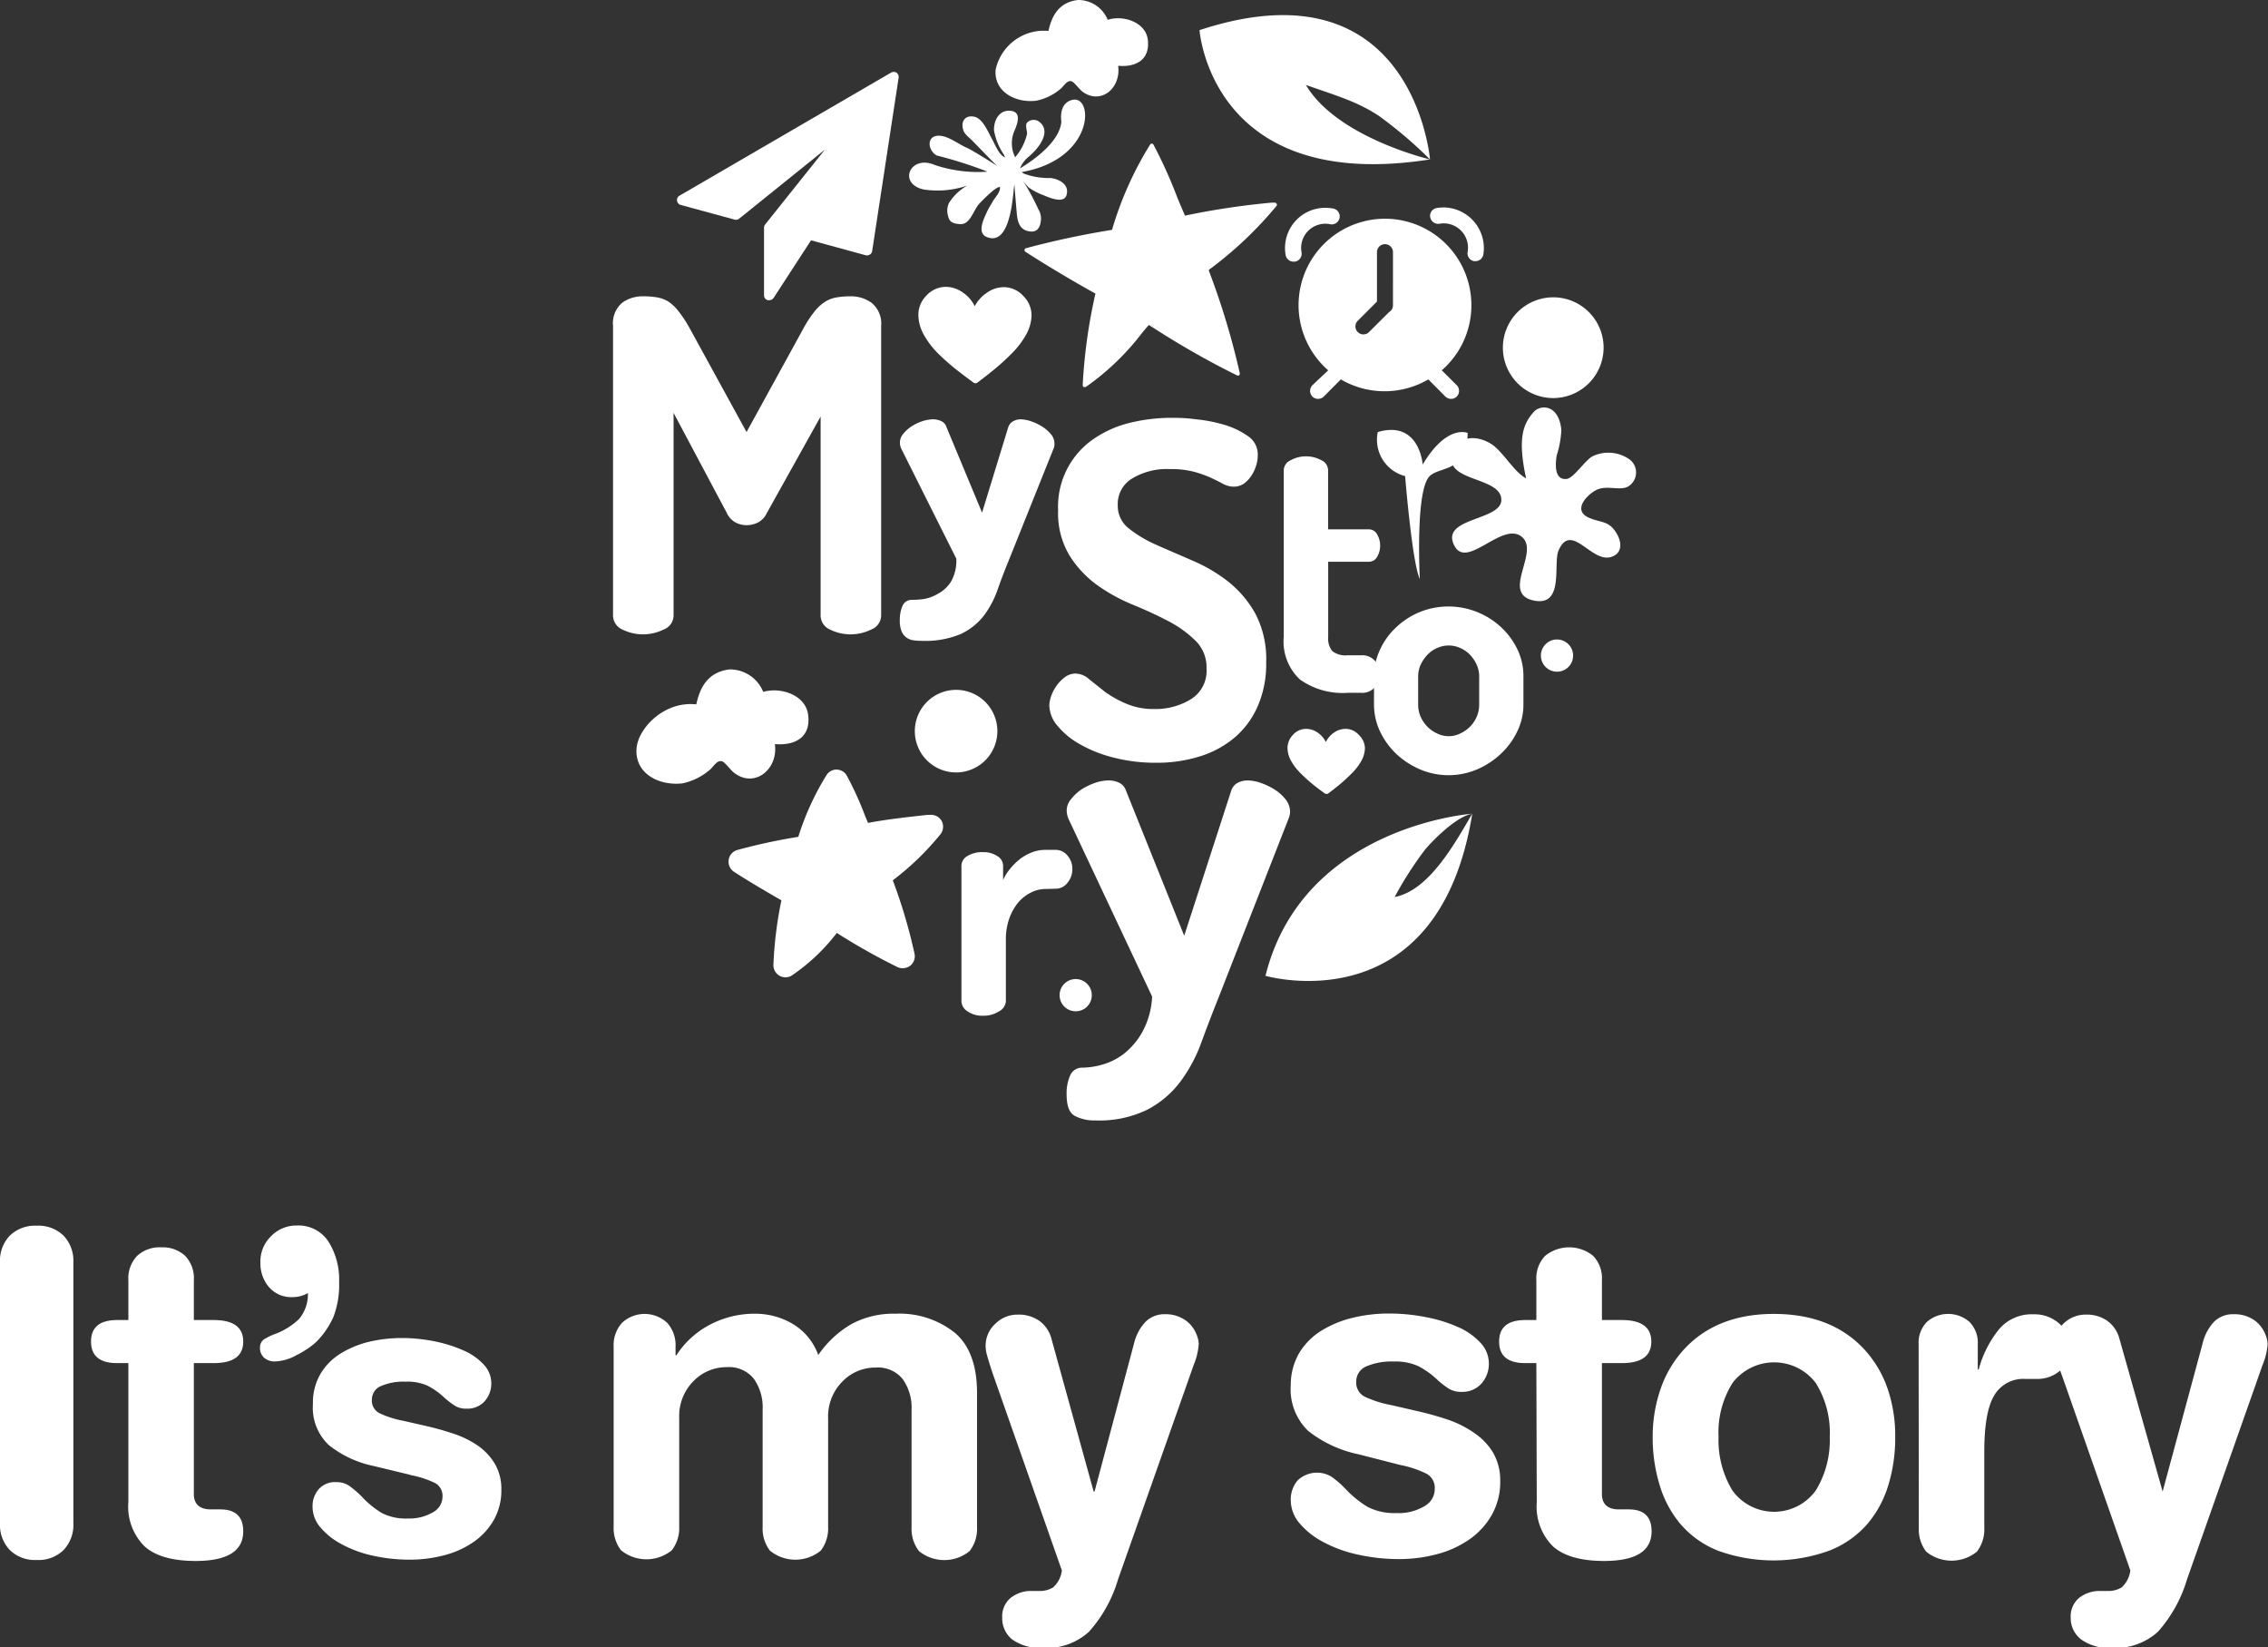 <svg xmlns="http://www.w3.org/2000/svg" viewBox="0 0 229.67 166.77"><rect x="0" y="0" width="229.67" height="166.77" fill="#333333" stroke="none"/><defs><style>.cls-1{fill:#fff;}</style></defs><title>BI_white</title><g id="Layer_2" data-name="Layer 2"><g id="세로형"><path class="cls-1" d="M0,127.79a3.65,3.65,0,0,1,1-2.7,3.65,3.65,0,0,1,2.7-1,3.64,3.64,0,0,1,2.73,1,3.68,3.68,0,0,1,1,2.7v26.44a3.68,3.68,0,0,1-1,2.7,3.61,3.61,0,0,1-2.73,1,3.62,3.62,0,0,1-2.7-1,3.65,3.65,0,0,1-1-2.7Z"/><path class="cls-1" d="M13,138H11.86c-1.76,0-2.64-.73-2.64-2.18s.88-2.18,2.64-2.18H13v-4.05a3.27,3.27,0,0,1,.89-2.45,3.35,3.35,0,0,1,2.43-.86,3.35,3.35,0,0,1,2.43.86,3.27,3.27,0,0,1,.88,2.45v4.05h2c2,0,3,.72,3,2.18s-1,2.18-3,2.18h-2v13.26c0,1,.58,1.55,1.73,1.55h.95c1.55,0,2.32.74,2.32,2.22q0,3-4.81,3c-2.37,0-4.09-.5-5.18-1.48A5.66,5.66,0,0,1,13,152.05Z"/><path class="cls-1" d="M27.44,125.16a3.56,3.56,0,0,1,2.63-1.09,3.61,3.61,0,0,1,3.18,1.61,7.19,7.19,0,0,1,1.09,4.11,9.08,9.08,0,0,1-.57,3.52A8.45,8.45,0,0,1,32,135.88a8.91,8.91,0,0,1-1.93,1.29,4.82,4.82,0,0,1-2.2.66,1.61,1.61,0,0,1-1.13-.38,1.28,1.28,0,0,1-.41-1,1,1,0,0,1,.38-.84A6,6,0,0,1,28,135a7.28,7.28,0,0,0,2.27-1.45,3.9,3.9,0,0,0,.91-2.64,3.12,3.12,0,0,1-1.54.41,3,3,0,0,1-2.39-1,3.69,3.69,0,0,1-.88-2.46A3.57,3.57,0,0,1,27.44,125.16Z"/><path class="cls-1" d="M32.46,139.08A6.09,6.09,0,0,1,34.54,137a9.9,9.9,0,0,1,2.88-1.17,14.37,14.37,0,0,1,3.21-.37,16.84,16.84,0,0,1,3.35.33,13.9,13.9,0,0,1,2.94.92A6.1,6.1,0,0,1,49,138.16a2.76,2.76,0,0,1,.75,1.84,2.69,2.69,0,0,1-.67,1.86,2.33,2.33,0,0,1-1.82.75,2.19,2.19,0,0,1-1.14-.26,8.65,8.65,0,0,1-1.15-.88,7.47,7.47,0,0,0-1.67-1.18,4.9,4.9,0,0,0-2.21-.41,5.76,5.76,0,0,0-2.53.45,1.47,1.47,0,0,0-.9,1.39,1.41,1.41,0,0,0,.75,1.34,9.55,9.55,0,0,0,2.44.78l2.49.57a28.85,28.85,0,0,1,2.78.8,9.87,9.87,0,0,1,2.29,1.16,6,6,0,0,1,1.71,1.84,5,5,0,0,1,.65,2.58,6.07,6.07,0,0,1-.77,3.1,6.81,6.81,0,0,1-2.09,2.25,9.28,9.28,0,0,1-3,1.33,13.6,13.6,0,0,1-3.37.43,17.29,17.29,0,0,1-3.8-.41,11.86,11.86,0,0,1-3.17-1.17,7.13,7.13,0,0,1-2.14-1.71,3.22,3.22,0,0,1-.78-2.07,2.62,2.62,0,0,1,.62-1.77,2.2,2.2,0,0,1,1.79-.72,2.28,2.28,0,0,1,1.27.35,9.52,9.52,0,0,1,1.31,1.12,9.44,9.44,0,0,0,2,1.64,5.28,5.28,0,0,0,2.66.57,4.69,4.69,0,0,0,2.51-.61,1.81,1.81,0,0,0,1-1.56,1.48,1.48,0,0,0-.7-1.39,9.48,9.48,0,0,0-2.41-.81l-.32-.09-3.52-.85a10.75,10.75,0,0,1-4.57-2.13,5.2,5.2,0,0,1-1.6-4.17A5.75,5.75,0,0,1,32.46,139.08Z"/><path class="cls-1" d="M62.14,136.33a3.38,3.38,0,0,1,.84-2.4,3.35,3.35,0,0,1,4.59,0,3.38,3.38,0,0,1,.84,2.4v.87h.09a9,9,0,0,1,3.39-3.09A9.68,9.68,0,0,1,76.5,133a7.42,7.42,0,0,1,3.72,1,6,6,0,0,1,2.64,3.18,10.46,10.46,0,0,1,3.34-3.12A8.91,8.91,0,0,1,90.67,133a9,9,0,0,1,6,1.91q2.27,1.9,2.27,6.13v13.58a3.68,3.68,0,0,1-.75,2.41,4.07,4.07,0,0,1-5.13,0,3.68,3.68,0,0,1-.75-2.41v-11.9a5,5,0,0,0-.89-3.09,3.21,3.21,0,0,0-2.75-1.18,4.63,4.63,0,0,0-3.38,1.43,5,5,0,0,0-1.43,3.7v11a3.68,3.68,0,0,1-.75,2.41,4.08,4.08,0,0,1-5.14,0,3.67,3.67,0,0,1-.74-2.41v-11.9a5,5,0,0,0-.89-3.09,3.21,3.21,0,0,0-2.75-1.18,4.63,4.63,0,0,0-3.38,1.43,5,5,0,0,0-1.43,3.7v11a3.68,3.68,0,0,1-.75,2.41,4.08,4.08,0,0,1-5.14,0,3.68,3.68,0,0,1-.75-2.41Z"/><path class="cls-1" d="M110.75,151h.09l4-15a4.84,4.84,0,0,1,1.14-2.16,2.7,2.7,0,0,1,2-.79,3.45,3.45,0,0,1,1.59.34,3,3,0,0,1,1.07.82,3.25,3.25,0,0,1,.57,1,2.64,2.64,0,0,1,.18.86,6.68,6.68,0,0,1-.5,2.09l-7.68,21.76a13.73,13.73,0,0,1-2.93,5.27,6.32,6.32,0,0,1-4.65,1.64,4.88,4.88,0,0,1-3.14-.86,2.75,2.75,0,0,1-1-2.19,2.44,2.44,0,0,1,.84-2,3.3,3.3,0,0,1,2.2-.71h.68a2.62,2.62,0,0,0,1.43-.36,2.74,2.74,0,0,0,.89-1.72l-6.91-19.67c-.06-.16-.1-.28-.13-.37-.24-.75-.42-1.31-.52-1.68a3.56,3.56,0,0,1-.16-1,3,3,0,0,1,1-2.27,3.16,3.16,0,0,1,2.27-.91,3.62,3.62,0,0,1,2.21.66,3.25,3.25,0,0,1,1.2,1.84Z"/><path class="cls-1" d="M131.55,137a6.78,6.78,0,0,1,2.32-2.32,10.86,10.86,0,0,1,3.2-1.29,15.28,15.28,0,0,1,3.57-.41,19.08,19.08,0,0,1,3.72.36,14.77,14.77,0,0,1,3.27,1,6.77,6.77,0,0,1,2.3,1.61,3.06,3.06,0,0,1,.84,2.05,3,3,0,0,1-.75,2.07,2.57,2.57,0,0,1-2,.84,2.41,2.41,0,0,1-1.27-.3,8.77,8.77,0,0,1-1.28-1,8.26,8.26,0,0,0-1.86-1.31,5.54,5.54,0,0,0-2.45-.46,6.5,6.5,0,0,0-2.82.5,1.65,1.65,0,0,0-1,1.55,1.59,1.59,0,0,0,.84,1.5,11.07,11.07,0,0,0,2.71.86l2.77.64a30.17,30.17,0,0,1,3.09.88,10.7,10.7,0,0,1,2.54,1.3,6.42,6.42,0,0,1,1.91,2,5.55,5.55,0,0,1,.72,2.86,6.75,6.75,0,0,1-.86,3.45,7.56,7.56,0,0,1-2.31,2.5,10.32,10.32,0,0,1-3.3,1.48,14.78,14.78,0,0,1-3.75.48,19.15,19.15,0,0,1-4.22-.46,13.27,13.27,0,0,1-3.52-1.29,8,8,0,0,1-2.39-1.91,3.61,3.61,0,0,1-.86-2.29,3,3,0,0,1,.68-2,2.84,2.84,0,0,1,3.41-.41,9.63,9.63,0,0,1,1.45,1.25,10.63,10.63,0,0,0,2.23,1.82,5.9,5.9,0,0,0,2.95.63,5.06,5.06,0,0,0,2.79-.68,2,2,0,0,0,1.07-1.73,1.65,1.65,0,0,0-.77-1.54,10.58,10.58,0,0,0-2.68-.91l-.36-.09-3.91-1a12.25,12.25,0,0,1-5.09-2.36,5.84,5.84,0,0,1-1.77-4.64A6.46,6.46,0,0,1,131.55,137Z"/><path class="cls-1" d="M155.58,138h-1.13c-1.76,0-2.64-.73-2.64-2.18s.88-2.18,2.64-2.18h1.13v-4.05a3.27,3.27,0,0,1,.89-2.45,3.86,3.86,0,0,1,4.86,0,3.27,3.27,0,0,1,.89,2.45v4.05h2c2,0,3,.72,3,2.18s-1,2.18-3,2.18h-2v13.26c0,1,.57,1.55,1.72,1.55h1q2.31,0,2.31,2.22,0,3-4.81,3c-2.36,0-4.09-.5-5.18-1.48a5.66,5.66,0,0,1-1.64-4.43Z"/><path class="cls-1" d="M168.19,140.53a11.34,11.34,0,0,1,2.34-3.92q3.32-3.6,9.13-3.59t9.13,3.59a11.34,11.34,0,0,1,2.34,3.92,14.73,14.73,0,0,1,.79,4.93,16.41,16.41,0,0,1-.68,4.84,11,11,0,0,1-2.11,3.95,9.83,9.83,0,0,1-3.82,2.71A16.56,16.56,0,0,1,174,157a9.72,9.72,0,0,1-3.82-2.7,11,11,0,0,1-2.13-4,16.41,16.41,0,0,1-.69-4.84A14.73,14.73,0,0,1,168.19,140.53Zm7.24,10.36a5.21,5.21,0,0,0,8.45,0,9.74,9.74,0,0,0,1.41-5.43,9.47,9.47,0,0,0-1.43-5.47,5.3,5.3,0,0,0-8.4,0,9.39,9.39,0,0,0-1.43,5.47A9.82,9.82,0,0,0,175.43,150.89Z"/><path class="cls-1" d="M194.29,136.11a3,3,0,0,1,.84-2.28,3.27,3.27,0,0,1,4.31,0,3,3,0,0,1,.84,2.28v2.54h.09a11.06,11.06,0,0,1,2-4,4.3,4.3,0,0,1,3.52-1.59,3.76,3.76,0,0,1,2.61.91,2.94,2.94,0,0,1,1,2.31,3.14,3.14,0,0,1-.93,2.52,3.48,3.48,0,0,1-2.34.8h-1.18a3.4,3.4,0,0,0-3.11,1.68q-1,1.68-1,5.68v7.72a3.68,3.68,0,0,1-.75,2.41,4.07,4.07,0,0,1-5.13,0,3.68,3.68,0,0,1-.75-2.41Z"/><path class="cls-1" d="M219,151H219l4.05-15a4.83,4.83,0,0,1,1.13-2.16,2.73,2.73,0,0,1,2.05-.79,3.51,3.51,0,0,1,1.59.34,3,3,0,0,1,1.06.82,3.25,3.25,0,0,1,.57,1,2.64,2.64,0,0,1,.18.86,6.41,6.41,0,0,1-.5,2.09l-7.67,21.76a13.87,13.87,0,0,1-2.93,5.27,6.36,6.36,0,0,1-4.66,1.64,4.85,4.85,0,0,1-3.13-.86,2.73,2.73,0,0,1-1.05-2.19,2.44,2.44,0,0,1,.84-2,3.32,3.32,0,0,1,2.2-.71h.69a2.64,2.64,0,0,0,1.43-.36,2.79,2.79,0,0,0,.88-1.72l-6.9-19.67c-.06-.16-.11-.28-.14-.37-.24-.75-.42-1.31-.52-1.68a3.56,3.56,0,0,1-.16-1,3,3,0,0,1,.95-2.27,3.19,3.19,0,0,1,2.28-.91,3.59,3.59,0,0,1,2.2.66,3.25,3.25,0,0,1,1.2,1.84Z"/><path class="cls-1" d="M143.78,58.62s-.45-8.33.84-10.23c.88-1.3,4-.31,4-4.56,0,0-2.09-.93-4.55,3.2,0,0-.32-4.53-4.55-3.29a3.8,3.8,0,0,0,2.77,4.46S143,57,143.78,58.62Z"/><path class="cls-1" d="M100.33,74a3.54,3.54,0,1,1-3.54-3.53A3.54,3.54,0,0,1,100.33,74Z"/><path class="cls-1" d="M96.79,78.2A4.18,4.18,0,1,1,101,74,4.18,4.18,0,0,1,96.79,78.2Zm0-7.07A2.9,2.9,0,1,0,99.68,74,2.9,2.9,0,0,0,96.79,71.13Z"/><path class="cls-1" d="M161.46,35.2A4.18,4.18,0,1,1,157.28,31,4.18,4.18,0,0,1,161.46,35.2Z"/><path class="cls-1" d="M157.28,40.3a5.1,5.1,0,1,1,5.11-5.1A5.11,5.11,0,0,1,157.28,40.3Zm0-8.35a3.25,3.25,0,1,0,3.25,3.25A3.25,3.25,0,0,0,157.28,32Z"/><path class="cls-1" d="M154.55,48.46c-.9-4.1-.31-5.56.78-6.77.68-.75,2.53-.77,2.78,1.84a9.86,9.86,0,0,1-.47,2.58c-.12.74-.31,2.51,1,2.38.73-.07,1.94-2,2.68-2.32a3.73,3.73,0,0,1,3.61.28,1.65,1.65,0,0,1-.13,2.84c-.85.41-2.19-.23-3.23.36s-2.29,2.07-.65,2.77c1.19.52,2,.27,2.76,1.54.51.8.73,2.07-.58,2.44-2,.55-4-3.61-5.28-.65-.55,1.3.58,5.58-2.38,5.07-3.63-.63.62-5-1.38-6.51s-5.57,3.45-6.81.88c-1.37-2.77,4.64-2.47,4.78-4.5.14-2.39-5.45-1.9-5-4.43.34-2.13,2.38-2.33,4-1.3,1.18.76,2.32,2.89,3.57,3.5"/><path class="cls-1" d="M132.24,8.6c3.17,1.11,5.23,1.7,7.39,3.13a43.56,43.56,0,0,1,5.18,4.41S143.14-4.07,121.47,3.05c0,0,1.15,16.57,23.34,13.09C144.81,16.14,135.41,13.94,132.24,8.6Z"/><path class="cls-1" d="M141.23,90.81A36.54,36.54,0,0,1,144.32,86c1-1.17,3.23-3.35,4.77-3.62,0,0-17.16,1.21-20.94,16.41,0,0,17.47,5.07,20.94-16.41C147.45,85.14,144.79,90.15,141.23,90.81Z"/><path class="cls-1" d="M158.37,66.35a.7.7,0,1,1-.7-.69A.7.7,0,0,1,158.37,66.35Z"/><path class="cls-1" d="M157.67,68a1.63,1.63,0,1,1,1.63-1.63A1.62,1.62,0,0,1,157.67,68Z"/><path class="cls-1" d="M108.6,10.11c-1.46.34-1.12,2.19-1.12,2.19-.16,2.06-2.83,3.93-4.19,4.75a3,3,0,0,1,.79-1.11h0c1.23-1,2.37-2.64,1.19-3.59a.94.94,0,0,0-1.26.06c-.22.28,0,.79,0,1.13a5.59,5.59,0,0,1-1.21,2.38,3.18,3.18,0,0,1-.06-2.71c.36-.82.72-2-.58-2-1.06,0-1.54,1.08-1.5,2a6.32,6.32,0,0,0,1,2.45,1.58,1.58,0,0,0,.13.26c-.57-.11-1.07-1.37-1.32-1.82-.39-.69-.9-2-1.71-2.26-1-.27-1.52.44-1.2,1.37.14.4.6.73.87,1s2.13,2.21,2.56,2.6c-.38-.26-2.52-1.59-3-1.81C97.06,14.62,96,13.7,95,13.74c-1.25.06-1,1.55-.14,2A43.89,43.89,0,0,1,100,17.38a13.79,13.79,0,0,1-5.32-.67c-2.54-1.11-3.81,1.93-1.1,2.48a9.37,9.37,0,0,0,4.37-.4,5.13,5.13,0,0,0-1.85,1.76A1.8,1.8,0,0,0,96,21.84c.13.68.55.81,1.25.85,1,.06,1.35-1.47,1.92-2.07,1.59-1.66,1.95-1.67,2.08-1.71.1.53-.48,1.06-.72,1.49s-.42.68-.59,1.06c-.3.66-1.06,2.13,0,2.54,2.2.88,2.55-3.37,2.7-4.59,0-.26.06-.51.08-.76.08,1,.16,2,.25,3s.39,1.71,1.42,1.79c.65.05.93-.44,1-1a1.77,1.77,0,0,0-.24-1.25,24.94,24.94,0,0,0-1.32-2.51c-.08-.14-.18-.28-.27-.42a7.57,7.57,0,0,0,.63.74,6.87,6.87,0,0,0,1.6.81c.58.25,2,.82,2.22-.09.3-1.07-.81-1.61-1.63-1.7a7.18,7.18,0,0,1-2.66-.43,1.06,1.06,0,0,1-.26-.17C110.87,16.12,110.77,9.61,108.6,10.11Z"/><path class="cls-1" d="M77.27,70a3.64,3.64,0,0,0-3.37-2.23c-2.36.26-3.07,2.06-3.39,3.54-3.3-.36-5.9,2.46-6.05,4.46-.19,2.51,2.21,3.8,4.63,3.54a6.16,6.16,0,0,0,2.78-1.37c.38-.3.71-1,1.22-.87.28,0,.94,1,1.38,1.26,2,1.41,4.34-.45,4-3,2,.17,3.69-.66,3.36-3-.28-2-2.8-2.8-4.56-2.28"/><path class="cls-1" d="M112.17,2a3.22,3.22,0,0,0-3-2c-2.08.23-2.71,1.83-3,3.13a5,5,0,0,0-5.35,3.94c-.17,2.22,2,3.37,4.09,3.13A5.42,5.42,0,0,0,107.39,9c.34-.27.63-.87,1.08-.78.25,0,.84.86,1.23,1.12,1.81,1.24,3.83-.4,3.53-2.68,1.77.16,3.26-.58,3-2.67-.24-1.76-2.48-2.47-4-2"/><path class="cls-1" d="M129.27,20.62a.19.19,0,0,0-.2-.1l-.35,0A76.82,76.82,0,0,0,120,21.83c-.16-.36-.31-.71-.46-1.07s-.25-.59-.41-1a47.41,47.41,0,0,0-2.33-5.13.19.19,0,0,0-.16-.09.2.2,0,0,0-.17.09,35,35,0,0,0-3.86,8.64h0a86.88,86.88,0,0,0-8.72,1.86.19.19,0,0,0-.14.16.22.22,0,0,0,.09.2c2.21,1.42,4.85,3,7.09,4.23A54.32,54.32,0,0,0,109.64,39a.22.22,0,0,0,.1.18.19.19,0,0,0,.1,0,.23.23,0,0,0,.11,0,25.72,25.72,0,0,0,5.76-5.55l.62-.73.61.38A84.57,84.57,0,0,0,125.26,38a.22.22,0,0,0,.21,0,.23.23,0,0,0,.08-.2,75.51,75.51,0,0,0-3.13-10.38l0-.1.09-.07a38.65,38.65,0,0,0,6.77-6.42A.18.18,0,0,0,129.27,20.62Z"/><path class="cls-1" d="M95.36,83.12a1.22,1.22,0,0,0-1.21-.62l-.25,0c-2.27.25-4.14.46-6,.81l-.3-.72a32.9,32.9,0,0,0-1.89-4.14,1.23,1.23,0,0,0-1-.54,1.2,1.2,0,0,0-1,.54,27.47,27.47,0,0,0-2.87,6.27,59.58,59.58,0,0,0-6.21,1.34,1.23,1.23,0,0,0-.3,2.2c1.28.83,2.89,1.79,4.8,2.89a39.82,39.82,0,0,0-.81,6.53,1.24,1.24,0,0,0,.61,1.1,1.22,1.22,0,0,0,.62.16,1.18,1.18,0,0,0,.63-.18,19.53,19.53,0,0,0,4.56-4.31,64.54,64.54,0,0,0,6.13,3.45,1.27,1.27,0,0,0,1.3-.13,1.22,1.22,0,0,0,.44-1.22,54.21,54.21,0,0,0-2.2-7.43,27.72,27.72,0,0,0,4.84-4.68A1.23,1.23,0,0,0,95.36,83.12Z"/><path class="cls-1" d="M77.67,51.91a2.08,2.08,0,0,1-.94,1,2.69,2.69,0,0,1-1.12.26,2.54,2.54,0,0,1-1.1-.26,2.1,2.1,0,0,1-.92-1L68.21,41.8V62.3a1.54,1.54,0,0,1-1,1.43,4.72,4.72,0,0,1-4.19,0,1.56,1.56,0,0,1-.94-1.43V33a2.73,2.73,0,0,1,.94-2.36A3.52,3.52,0,0,1,65.17,30a7.64,7.64,0,0,1,1.45.12,3.18,3.18,0,0,1,1.15.47,4.73,4.73,0,0,1,1,1,12,12,0,0,1,1.08,1.66l5.75,10.49,5.76-10.49a11.14,11.14,0,0,1,1.08-1.66,4.52,4.52,0,0,1,1.05-1,3.13,3.13,0,0,1,1.17-.47A8,8,0,0,1,86.19,30a3.49,3.49,0,0,1,2.1.68A2.71,2.71,0,0,1,89.23,33V62.3a1.54,1.54,0,0,1-1,1.43,4.72,4.72,0,0,1-4.19,0,1.56,1.56,0,0,1-.94-1.43V42.17Z"/><path class="cls-1" d="M116.94,71.78a6.8,6.8,0,0,0,3.67-1,3.38,3.38,0,0,0,1.57-3.09,3.77,3.77,0,0,0-1.12-2.83,11.53,11.53,0,0,0-2.79-2c-1.11-.58-2.31-1.13-3.6-1.66a17.79,17.79,0,0,1-3.61-2,10.7,10.7,0,0,1-2.78-3,8.32,8.32,0,0,1-1.13-4.54,8.3,8.3,0,0,1,3.68-7.28,11.13,11.13,0,0,1,3.65-1.59,17.65,17.65,0,0,1,4-.49c.69,0,1.54,0,2.55.14a15.5,15.5,0,0,1,2.93.56,8.17,8.17,0,0,1,2.41,1.15,2.23,2.23,0,0,1,1,1.9,3.59,3.59,0,0,1-.14,1,4,4,0,0,1-.44,1,3.05,3.05,0,0,1-.77.87,1.79,1.79,0,0,1-1.08.35,2.35,2.35,0,0,1-1.08-.28c-.34-.19-.75-.39-1.21-.61a11.47,11.47,0,0,0-1.71-.61,9.15,9.15,0,0,0-2.46-.28,6.78,6.78,0,0,0-3.91,1,3,3,0,0,0-1.38,2.64,2.91,2.91,0,0,0,1.12,2.37,12.62,12.62,0,0,0,2.79,1.66c1.11.5,2.31,1,3.6,1.57a16.06,16.06,0,0,1,3.61,2.1,11,11,0,0,1,2.78,3.23,9.88,9.88,0,0,1,1.13,5,10.66,10.66,0,0,1-.85,4.42,8.72,8.72,0,0,1-2.31,3.16,10,10,0,0,1-3.51,1.92,14.45,14.45,0,0,1-4.47.66,16.81,16.81,0,0,1-4.29-.52,13.35,13.35,0,0,1-3.44-1.36,7.89,7.89,0,0,1-2.27-1.87,3.27,3.27,0,0,1-.82-2.06,3.15,3.15,0,0,1,.21-1,4.05,4.05,0,0,1,.59-1.08,3.83,3.83,0,0,1,.84-.82,1.82,1.82,0,0,1,1-.32,2.12,2.12,0,0,1,1.38.56c.45.37,1,.79,1.55,1.24A10.8,10.8,0,0,0,114,71.22,7,7,0,0,0,116.94,71.78Z"/><path class="cls-1" d="M134.5,64.49a2,2,0,0,0,.42,1.43,2.17,2.17,0,0,0,1.54.42h1.36a1.73,1.73,0,0,1,1.44.59,2,2,0,0,1,0,2.61,1.71,1.71,0,0,1-1.44.6h-1.36a7.45,7.45,0,0,1-4.81-1.34A5.24,5.24,0,0,1,130,64.49V47.59a1.14,1.14,0,0,1,.71-1,3.13,3.13,0,0,1,1.52-.39,3.18,3.18,0,0,1,1.57.39,1.13,1.13,0,0,1,.69,1v6h4.12a.94.94,0,0,1,.85.52,2.21,2.21,0,0,1,.3,1.12,2.15,2.15,0,0,1-.3,1.13.93.93,0,0,1-.85.51H134.5Z"/><path class="cls-1" d="M91.28,45.45a1.46,1.46,0,0,1-.15-.64,1.37,1.37,0,0,1,.35-.9,3.37,3.37,0,0,1,.84-.75,4.39,4.39,0,0,1,1.09-.52,3.72,3.72,0,0,1,1.07-.19,2,2,0,0,1,.83.18,1,1,0,0,1,.54.62l3.6,8.65,2.65-8.65a1.07,1.07,0,0,1,.53-.62,1.66,1.66,0,0,1,.75-.18,3.66,3.66,0,0,1,1,.19,5.53,5.53,0,0,1,1.13.53,3.86,3.86,0,0,1,.91.78,1.51,1.51,0,0,1,.36,1,1.13,1.13,0,0,1-.12.54l-4.53,11.3c-.41,1-.79,2-1.14,3a9.61,9.61,0,0,1-1.4,2.59,6.38,6.38,0,0,1-2.33,1.82,9.31,9.31,0,0,1-3.88.68,6.13,6.13,0,0,1-.89-.06,1.55,1.55,0,0,1-.72-.29,1.52,1.52,0,0,1-.48-.64,2.84,2.84,0,0,1-.17-1.11,3.49,3.49,0,0,1,.27-1.44,1,1,0,0,1,.94-.61,10.44,10.44,0,0,0,1.18-.08A4.11,4.11,0,0,0,95,60.1a3.46,3.46,0,0,0,1.3-1.21,4.25,4.25,0,0,0,.54-2.33Z"/><path class="cls-1" d="M146.73,61.4A7.84,7.84,0,0,1,152,63.49a7.47,7.47,0,0,1,1.66,2.25,6.2,6.2,0,0,1,.61,2.73v2.86a6.18,6.18,0,0,1-.61,2.69A7.59,7.59,0,0,1,152,76.3a8.2,8.2,0,0,1-2.42,1.59,7.37,7.37,0,0,1-5.78,0,8.29,8.29,0,0,1-2.41-1.57,7.71,7.71,0,0,1-1.64-2.27,6.36,6.36,0,0,1-.61-2.72V68.47a6.31,6.31,0,0,1,.6-2.68,7.11,7.11,0,0,1,1.62-2.26,7.66,7.66,0,0,1,5.35-2.13Zm3.06,7.07a2.93,2.93,0,0,0-.24-1.15,3.67,3.67,0,0,0-.66-1,3.12,3.12,0,0,0-1-.71,2.83,2.83,0,0,0-2.37,0,3,3,0,0,0-1,.71,4,4,0,0,0-.67,1,2.93,2.93,0,0,0-.24,1.15v2.86a3.15,3.15,0,0,0,.24,1.21,3.49,3.49,0,0,0,.67,1,3.29,3.29,0,0,0,1,.71,2.65,2.65,0,0,0,2.37,0,3.47,3.47,0,0,0,1-.71,3.27,3.27,0,0,0,.66-1,3.15,3.15,0,0,0,.24-1.21Z"/><path class="cls-1" d="M108.21,82.92a2.35,2.35,0,0,1-.19-.84,1.78,1.78,0,0,1,.44-1.17,4.73,4.73,0,0,1,1.07-1,6.74,6.74,0,0,1,1.38-.66,4.3,4.3,0,0,1,1.32-.24,2.49,2.49,0,0,1,1.12.24,1.37,1.37,0,0,1,.69.83l5.88,14.65,4.75-14.65a1.4,1.4,0,0,1,.66-.83,2.18,2.18,0,0,1,1-.24,4.3,4.3,0,0,1,1.32.24,7.08,7.08,0,0,1,1.39.66,4.4,4.4,0,0,1,1.13,1,2,2,0,0,1,.47,1.22,1.85,1.85,0,0,1-.15.74l-7.15,18.27q-.88,2.2-1.69,4.41a15.3,15.3,0,0,1-2.11,3.94,9.92,9.92,0,0,1-3.33,2.84,11.08,11.08,0,0,1-5.31,1.1,4.16,4.16,0,0,1-2.06-.46c-.56-.31-.83-1-.83-2.23a4.41,4.41,0,0,1,.36-1.86,1.29,1.29,0,0,1,1.25-.79,7.92,7.92,0,0,0,1.94-.29,6.44,6.44,0,0,0,2.23-1.1,7.4,7.4,0,0,0,1.88-2.21,8.25,8.25,0,0,0,1-3.6Z"/><path class="cls-1" d="M105.86,90a3.28,3.28,0,0,0-1.48.37,4.12,4.12,0,0,0-1.27,1A5.48,5.48,0,0,0,102.2,93a6.28,6.28,0,0,0-.34,2.14v6.24a1.25,1.25,0,0,1-.68,1,2.91,2.91,0,0,1-1.63.45,2.59,2.59,0,0,1-1.58-.45,1.24,1.24,0,0,1-.61-1V87.66a1.14,1.14,0,0,1,.61-1,2.89,2.89,0,0,1,1.58-.39,2.53,2.53,0,0,1,1.43.39,1.15,1.15,0,0,1,.6,1v1.43a4.83,4.83,0,0,1,.68-1.1,6.56,6.56,0,0,1,1-1,4.74,4.74,0,0,1,1.22-.69,3.65,3.65,0,0,1,1.39-.26h1.08a1.51,1.51,0,0,1,1.14.57,2,2,0,0,1,.5,1.38,2.1,2.1,0,0,1-.5,1.39,1.47,1.47,0,0,1-1.14.59Z"/><path class="cls-1" d="M109.63,100.76a.7.7,0,1,1-.7-.7A.69.69,0,0,1,109.63,100.76Z"/><path class="cls-1" d="M108.93,102.38a1.63,1.63,0,1,1,1.63-1.62A1.62,1.62,0,0,1,108.93,102.38Z"/><path class="cls-1" d="M90.79,7.36a.55.55,0,0,0-.57,0L68.81,19.81a.5.5,0,0,0-.25.51.51.51,0,0,0,.38.43l5.44,1.48a.53.53,0,0,0,.47-.09l8.69-7-6.06,7.59a.54.54,0,0,0-.11.32V29.9a.5.5,0,0,0,.38.49.39.39,0,0,0,.15,0,.53.53,0,0,0,.44-.23l3.79-5.83,5.53,1.51a.54.54,0,0,0,.43-.07.49.49,0,0,0,.23-.35L91,7.87A.53.53,0,0,0,90.79,7.36Z"/><path class="cls-1" d="M103.66,30a2.7,2.7,0,0,0-2-.93h0a3,3,0,0,0-1.74.58A3.62,3.62,0,0,0,98.71,31a3.56,3.56,0,0,0-1.2-1.38,3,3,0,0,0-1.74-.58h0a2.7,2.7,0,0,0-2,.93A2.75,2.75,0,0,0,93,31.93a4.19,4.19,0,0,0,.53,1.92,8.57,8.57,0,0,0,1.42,1.89,22.21,22.21,0,0,0,2.31,2c.59.46,1.09.82,1.33,1a.33.33,0,0,0,.38,0l.21-.16c.23-.17.56-.42.93-.72a24.39,24.39,0,0,0,2.4-2.13,8.57,8.57,0,0,0,1.42-1.89,4.19,4.19,0,0,0,.53-1.92A2.75,2.75,0,0,0,103.66,30Z"/><path class="cls-1" d="M131.8,25.54a2.45,2.45,0,0,1,2.85-2.85.81.81,0,1,0,.28-1.59,4.62,4.62,0,0,0-.74-.06,4.07,4.07,0,0,0-4,4.78.81.81,0,0,0,.79.67h.14A.81.81,0,0,0,131.8,25.54Z"/><path class="cls-1" d="M149.08,22.23A4.13,4.13,0,0,0,146.22,21a4.49,4.49,0,0,0-.73.06.8.8,0,0,0-.66.93.82.82,0,0,0,.94.66,2.46,2.46,0,0,1,2.85,2.85.81.81,0,0,0,.66.94h.14a.81.81,0,0,0,.79-.67A4.11,4.11,0,0,0,149.08,22.23Z"/><path class="cls-1" d="M149,30.9a8.75,8.75,0,1,0-14.5,6.59L132.9,39a.83.83,0,0,0,0,1.15.83.83,0,0,0,1.15,0l1.73-1.74a8.78,8.78,0,0,0,8.86,0l1.73,1.74a.83.83,0,0,0,1.15,0,.83.83,0,0,0,0-1.15L146,37.49A8.71,8.71,0,0,0,149,30.9Zm-7.94,0a.81.81,0,0,1-.4.7l-2.08,2.07a.81.81,0,0,1-1.14-1.14l2-2v-5a.81.81,0,0,1,1.62,0Z"/><path class="cls-1" d="M137.62,74.42a1.78,1.78,0,0,0-1.36-.63h0a2.06,2.06,0,0,0-1.19.39,2.53,2.53,0,0,0-.81.94,2.45,2.45,0,0,0-.81-.94,2.05,2.05,0,0,0-1.18-.39h0a1.78,1.78,0,0,0-1.36.63,1.91,1.91,0,0,0-.53,1.31,2.78,2.78,0,0,0,.36,1.3,5.73,5.73,0,0,0,1,1.29,16.63,16.63,0,0,0,1.56,1.37c.4.31.74.55.91.67a.17.17,0,0,0,.12,0,.18.18,0,0,0,.13,0l.15-.11c.15-.12.38-.28.63-.49a16.66,16.66,0,0,0,1.62-1.44,5.73,5.73,0,0,0,1-1.29,2.78,2.78,0,0,0,.36-1.3A1.91,1.91,0,0,0,137.62,74.42Z"/></g></g></svg>